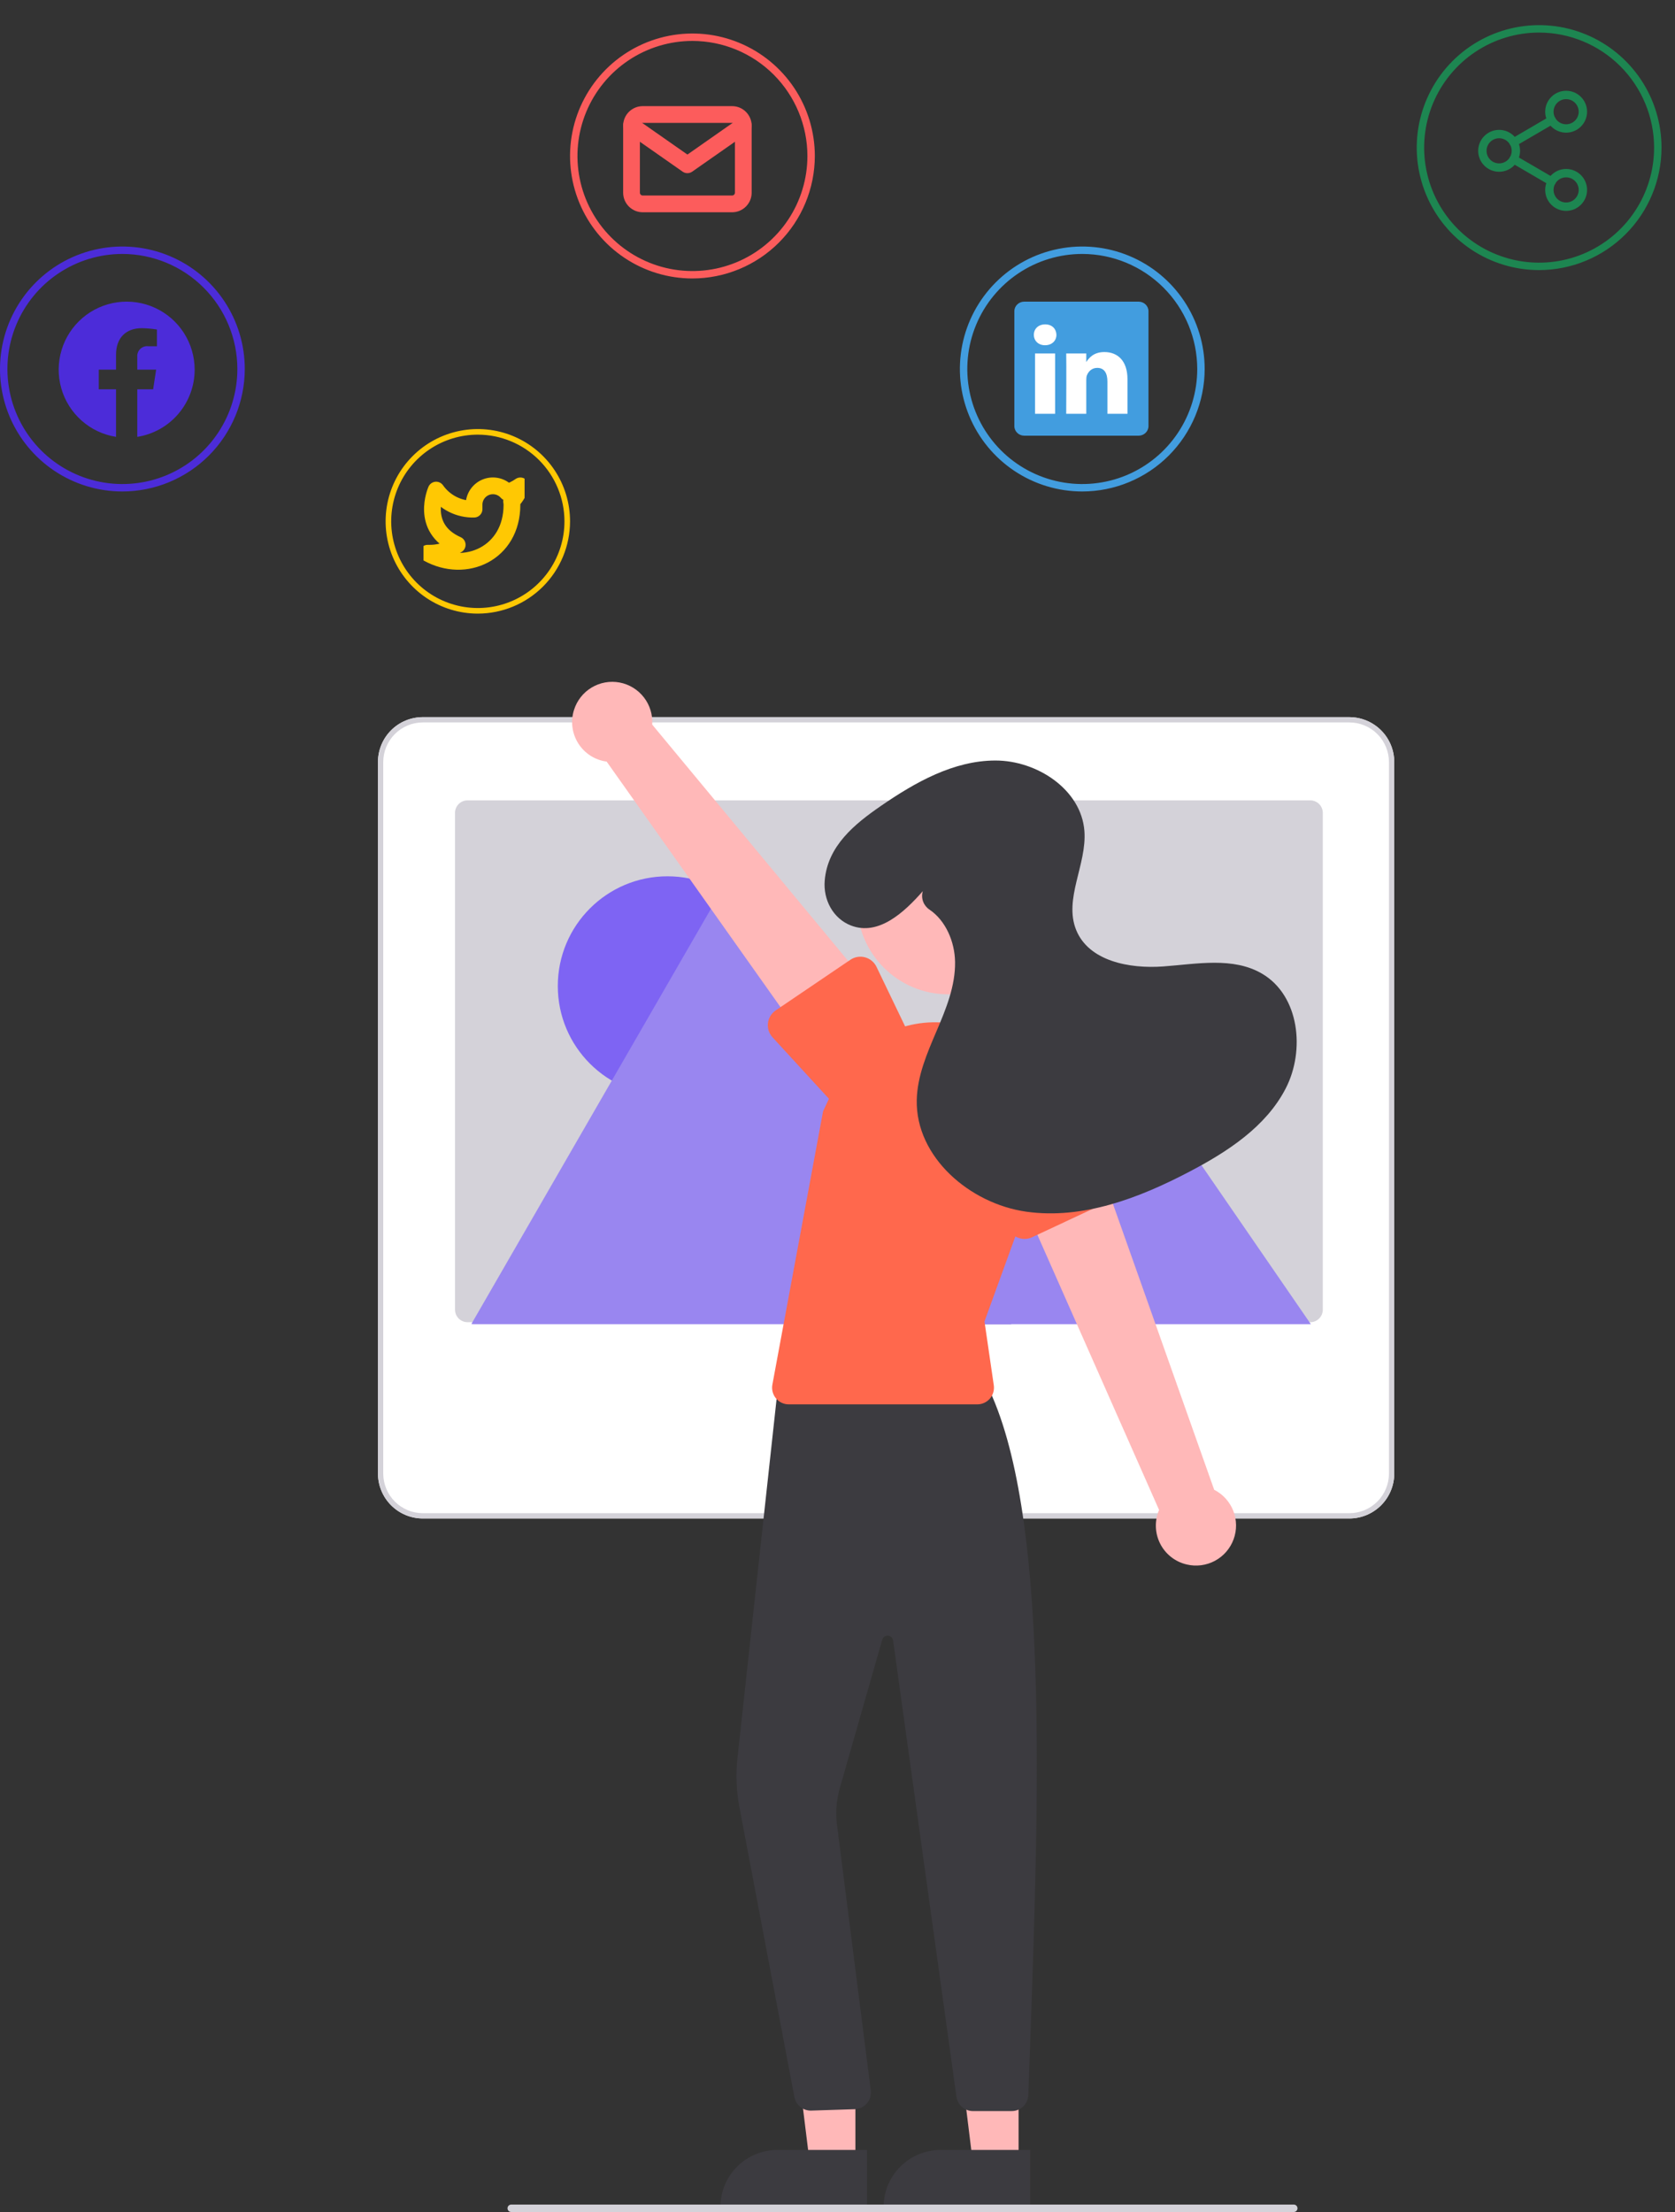 <svg width="200" height="264" viewBox="0 0 200 264" fill="none" xmlns="http://www.w3.org/2000/svg">
<rect x="0" y="0" width="200" height="264" fill="#333333" stroke="none"/>
<path d="M166.162 89.138C165.787 88.1 165.102 87.203 164.199 86.568C163.297 85.933 162.221 85.591 161.117 85.59H50.489C49.785 85.59 49.089 85.728 48.438 85.997C47.788 86.266 47.197 86.661 46.7 87.158C46.202 87.656 45.807 88.246 45.538 88.896C45.268 89.547 45.129 90.243 45.129 90.947V175.868C45.131 177.289 45.696 178.652 46.701 179.657C47.706 180.662 49.068 181.227 50.489 181.229H161.117C162.538 181.227 163.9 180.662 164.905 179.657C165.91 178.652 166.475 177.289 166.477 175.868V90.951C166.478 90.333 166.372 89.719 166.162 89.138Z" fill="white"/>
<path d="M166.162 89.138C165.787 88.1 165.102 87.203 164.199 86.568C163.297 85.933 162.221 85.591 161.117 85.59H50.489C49.785 85.59 49.089 85.728 48.438 85.997C47.788 86.266 47.197 86.661 46.7 87.158C46.202 87.656 45.807 88.246 45.538 88.896C45.268 89.547 45.129 90.243 45.129 90.947V175.868C45.131 177.289 45.696 178.652 46.701 179.657C47.706 180.662 49.068 181.227 50.489 181.229H161.117C162.538 181.227 163.9 180.662 164.905 179.657C165.91 178.652 166.475 177.289 166.477 175.868V90.951C166.478 90.333 166.372 89.719 166.162 89.138ZM165.847 175.868C165.845 177.122 165.346 178.324 164.46 179.211C163.573 180.098 162.371 180.597 161.117 180.598H50.489C49.235 180.597 48.033 180.098 47.147 179.211C46.26 178.324 45.761 177.122 45.76 175.868V90.951C45.761 89.697 46.26 88.495 47.147 87.608C48.033 86.721 49.235 86.222 50.489 86.221H161.117C162.371 86.222 163.573 86.721 164.46 87.608C165.346 88.495 165.845 89.697 165.847 90.951V175.868Z" fill="#D4D2D9"/>
<path d="M157.945 97.016V156.311C157.945 156.706 157.788 157.086 157.509 157.366C157.229 157.646 156.849 157.803 156.454 157.803H55.822C55.751 157.804 55.679 157.798 55.609 157.787C55.254 157.736 54.929 157.558 54.694 157.287C54.459 157.016 54.33 156.669 54.33 156.311V97.016C54.33 96.82 54.368 96.626 54.444 96.445C54.518 96.264 54.628 96.1 54.767 95.961C54.905 95.822 55.07 95.712 55.251 95.637C55.432 95.562 55.626 95.523 55.822 95.523H156.453C156.649 95.523 156.843 95.562 157.024 95.637C157.205 95.712 157.369 95.822 157.508 95.96C157.646 96.099 157.756 96.263 157.831 96.444C157.906 96.625 157.945 96.819 157.945 97.015V97.016Z" fill="#D4D2D9"/>
<path d="M79.696 130.778C86.927 130.778 92.789 124.915 92.789 117.682C92.789 110.449 86.927 104.585 79.696 104.585C72.465 104.585 66.603 110.449 66.603 117.682C66.603 124.915 72.465 130.778 79.696 130.778Z" fill="#7E64F3"/>
<path d="M120.755 158.041H56.523C56.443 158.042 56.362 158.036 56.283 158.022L86.662 105.389C86.847 105.061 87.116 104.788 87.442 104.598C87.767 104.409 88.137 104.309 88.513 104.309C88.89 104.309 89.26 104.409 89.585 104.598C89.91 104.788 90.179 105.061 90.365 105.389L110.752 140.71L111.729 142.4L120.755 158.041Z" fill="#9986F0"/>
<path opacity="0.2" d="M120.756 158.041H98.825L109.591 142.4L110.366 141.273L110.753 140.71L111.73 142.4L120.756 158.041Z" fill="#2C2937"/>
<path d="M156.519 158.041H100.964L111.729 142.4L112.504 141.273L126.533 120.889C127.452 119.553 129.665 119.47 130.746 120.637C130.819 120.717 130.886 120.801 130.948 120.889L156.519 158.041Z" fill="#9986F0"/>
<path d="M102.138 258.367L96.709 258.366L94.126 237.42L102.139 237.42L102.138 258.367Z" fill="#FFB8B8"/>
<path d="M103.522 263.63L86.017 263.63V263.408C86.017 262.513 86.193 261.627 86.535 260.8C86.878 259.973 87.38 259.222 88.012 258.589C88.645 257.956 89.396 257.454 90.223 257.112C91.049 256.769 91.936 256.593 92.83 256.593H92.831L103.523 256.593L103.522 263.63Z" fill="#3C3B40"/>
<path d="M121.622 258.367L116.193 258.366L113.61 237.42L121.623 237.42L121.622 258.367Z" fill="#FFB8B8"/>
<path d="M123.007 263.63L105.501 263.63V263.408C105.501 262.513 105.677 261.627 106.02 260.8C106.362 259.973 106.864 259.222 107.497 258.589C108.129 257.956 108.881 257.454 109.707 257.112C110.534 256.769 111.42 256.593 112.315 256.593H112.315L123.007 256.593L123.007 263.63Z" fill="#3C3B40"/>
<path d="M114.201 250.239L106.638 195.787C106.617 195.637 106.545 195.497 106.434 195.393C106.323 195.289 106.179 195.227 106.027 195.216C105.875 195.205 105.724 195.247 105.599 195.335C105.475 195.422 105.384 195.55 105.342 195.696L100.275 213.412C99.892 214.747 99.767 216.142 99.906 217.524L103.979 249.541C104.006 249.811 103.978 250.084 103.895 250.343C103.813 250.602 103.678 250.842 103.5 251.047C103.321 251.252 103.103 251.418 102.858 251.536C102.613 251.653 102.346 251.719 102.074 251.73L96.889 251.898C96.412 251.917 95.943 251.764 95.57 251.467C95.196 251.169 94.942 250.747 94.853 250.278L88.285 215.662C87.921 213.74 87.843 211.775 88.055 209.831L93.023 164.246L117.769 165.142L117.828 165.26C125.302 180.276 124.095 213.686 122.928 245.995L122.783 250.035C122.766 250.551 122.549 251.041 122.177 251.4C121.805 251.758 121.309 251.958 120.792 251.956L116.175 251.958H116.174C115.694 251.956 115.23 251.781 114.868 251.466C114.505 251.15 114.268 250.715 114.201 250.239Z" fill="#3C3B40"/>
<path d="M113.215 118.671C119.222 118.671 124.092 113.8 124.092 107.791C124.092 101.783 119.222 96.912 113.215 96.912C107.208 96.912 102.339 101.783 102.339 107.791C102.339 113.8 107.208 118.671 113.215 118.671Z" fill="#FFB8B8"/>
<path d="M92.651 166.892C92.464 166.667 92.329 166.404 92.255 166.121C92.181 165.838 92.171 165.542 92.224 165.254L98.276 132.635L99.71 129.583C100.905 127.036 102.883 124.94 105.355 123.599C107.827 122.259 110.663 121.746 113.447 122.134C115.402 122.401 117.272 123.102 118.92 124.187C120.568 125.271 121.953 126.71 122.973 128.399C123.992 130.089 124.621 131.985 124.812 133.949C125.004 135.912 124.753 137.894 124.079 139.749L117.55 157.712L118.662 165.329C118.703 165.612 118.683 165.901 118.603 166.176C118.523 166.45 118.385 166.705 118.198 166.921C118.011 167.138 117.779 167.311 117.519 167.43C117.259 167.549 116.976 167.611 116.69 167.611H94.184C93.891 167.611 93.602 167.547 93.337 167.423C93.072 167.298 92.838 167.117 92.651 166.892Z" fill="#FF684D"/>
<path d="M141.694 186.718C141.016 186.561 140.381 186.257 139.834 185.827C139.287 185.398 138.84 184.854 138.526 184.234C138.212 183.613 138.037 182.931 138.015 182.236C137.993 181.54 138.123 180.849 138.397 180.209L120.859 140.577L130.892 138.05L144.976 177.801C146.019 178.333 146.832 179.229 147.259 180.319C147.686 181.41 147.699 182.619 147.294 183.718C146.89 184.817 146.096 185.73 145.064 186.283C144.032 186.835 142.832 186.99 141.694 186.718V186.718Z" fill="#FFB8B8"/>
<path d="M121.457 147.679C121.178 147.554 120.928 147.37 120.726 147.139C120.524 146.909 120.374 146.638 120.286 146.344L117.22 136.084C116.556 134.663 116.482 133.037 117.014 131.562C117.546 130.087 118.641 128.884 120.059 128.215C121.477 127.546 123.102 127.466 124.578 127.994C126.055 128.521 127.262 129.612 127.936 131.028L133.865 139.986C134.035 140.242 134.147 140.531 134.194 140.834C134.242 141.136 134.223 141.446 134.14 141.741C134.057 142.036 133.912 142.31 133.713 142.544C133.515 142.778 133.269 142.966 132.991 143.096L123.234 147.665C122.956 147.795 122.654 147.863 122.347 147.866C122.041 147.868 121.737 147.805 121.457 147.679Z" fill="#FF684D"/>
<path d="M68.537 84.733C68.325 85.395 68.261 86.097 68.349 86.787C68.438 87.477 68.676 88.139 69.048 88.727C69.42 89.314 69.916 89.814 70.502 90.189C71.087 90.564 71.748 90.806 72.437 90.898L97.488 126.261L104.796 118.937L77.874 86.479C77.952 85.311 77.599 84.154 76.881 83.228C76.164 82.303 75.132 81.673 73.981 81.457C72.83 81.242 71.64 81.457 70.636 82.06C69.633 82.664 68.886 83.615 68.537 84.733Z" fill="#FFB8B8"/>
<path d="M92.618 120.592L101.537 114.549C101.791 114.377 102.079 114.262 102.381 114.211C102.683 114.16 102.993 114.175 103.289 114.255C103.585 114.335 103.86 114.478 104.096 114.674C104.332 114.87 104.523 115.114 104.656 115.39L109.311 125.072C110.183 126.376 110.503 127.973 110.2 129.512C109.897 131.051 108.996 132.407 107.695 133.283C106.394 134.159 104.799 134.483 103.259 134.185C101.72 133.886 100.361 132.989 99.482 131.69L92.242 123.801C92.035 123.575 91.879 123.307 91.784 123.015C91.69 122.724 91.659 122.415 91.695 122.111C91.731 121.806 91.832 121.513 91.991 121.251C92.15 120.989 92.364 120.764 92.618 120.592V120.592Z" fill="#FF684D"/>
<path d="M61.041 264H154.481C154.598 264 154.711 263.953 154.794 263.87C154.877 263.787 154.924 263.675 154.924 263.557C154.924 263.44 154.877 263.327 154.794 263.244C154.711 263.161 154.598 263.114 154.481 263.114H61.041C60.924 263.114 60.811 263.161 60.728 263.244C60.645 263.327 60.599 263.44 60.599 263.557C60.599 263.675 60.645 263.787 60.728 263.87C60.811 263.953 60.924 264 61.041 264Z" fill="#D4D2D9"/>
<path d="M129.227 58.657C126.337 58.657 123.511 57.8 121.108 56.193C118.705 54.587 116.832 52.304 115.726 49.633C114.62 46.962 114.33 44.023 114.894 41.188C115.458 38.352 116.85 35.748 118.894 33.703C120.937 31.659 123.541 30.267 126.376 29.703C129.211 29.139 132.149 29.428 134.819 30.535C137.49 31.641 139.772 33.514 141.378 35.918C142.984 38.322 143.841 41.148 143.841 44.039C143.836 47.915 142.295 51.63 139.556 54.371C136.816 57.111 133.101 58.652 129.227 58.657ZM129.227 30.308C126.512 30.308 123.858 31.113 121.6 32.622C119.343 34.131 117.583 36.275 116.544 38.785C115.505 41.294 115.233 44.055 115.763 46.718C116.292 49.382 117.6 51.829 119.52 53.749C121.44 55.669 123.886 56.977 126.549 57.507C129.212 58.037 131.972 57.765 134.481 56.726C136.989 55.686 139.133 53.926 140.641 51.668C142.15 49.41 142.955 46.755 142.955 44.039C142.951 40.399 141.503 36.908 138.93 34.334C136.356 31.76 132.867 30.312 129.227 30.308Z" fill="#429DDF"/>
<path fill-rule="evenodd" clip-rule="evenodd" d="M23.242 44.118C23.241 42.566 22.797 41.047 21.96 39.741C21.124 38.434 19.93 37.395 18.521 36.745C17.113 36.096 15.547 35.864 14.011 36.077C12.474 36.29 11.031 36.938 9.851 37.946C8.672 38.954 7.806 40.279 7.356 41.764C6.906 43.249 6.891 44.832 7.312 46.325C7.733 47.818 8.574 49.16 9.733 50.19C10.893 51.22 12.324 51.897 13.856 52.139V46.466H11.794V44.118H13.856V42.329C13.856 40.294 15.068 39.169 16.922 39.169C17.531 39.178 18.138 39.231 18.739 39.328V41.327H17.715C17.541 41.303 17.363 41.32 17.196 41.375C17.029 41.429 16.876 41.521 16.749 41.643C16.622 41.765 16.524 41.914 16.462 42.078C16.401 42.243 16.377 42.42 16.392 42.595V44.118H18.643L18.284 46.466H16.392V52.14C18.302 51.838 20.041 50.863 21.296 49.393C22.552 47.922 23.242 46.052 23.242 44.118V44.118Z" fill="#4C2CD9"/>
<path d="M14.614 58.657C11.723 58.657 8.898 57.8 6.495 56.193C4.092 54.587 2.219 52.304 1.112 49.633C0.006 46.962 -0.283 44.023 0.281 41.188C0.845 38.352 2.236 35.748 4.28 33.703C6.324 31.659 8.928 30.267 11.763 29.703C14.598 29.139 17.536 29.428 20.206 30.535C22.877 31.641 25.159 33.514 26.765 35.918C28.37 38.322 29.227 41.148 29.227 44.039C29.223 47.915 27.682 51.63 24.942 54.371C22.203 57.111 18.488 58.652 14.614 58.657ZM14.614 30.308C11.899 30.308 9.244 31.113 6.987 32.622C4.729 34.131 2.97 36.275 1.931 38.785C0.892 41.294 0.62 44.054 1.149 46.718C1.679 49.382 2.987 51.829 4.907 53.749C6.826 55.669 9.273 56.977 11.935 57.507C14.598 58.037 17.359 57.765 19.867 56.726C22.376 55.686 24.52 53.926 26.028 51.668C27.537 49.41 28.342 46.755 28.342 44.039C28.338 40.399 26.89 36.908 24.316 34.334C21.743 31.76 18.253 30.312 14.614 30.308Z" fill="#4C2CD9"/>
<path d="M110.185 106.359C107.953 108.908 104.886 111.726 101.614 110.461C99.465 109.631 98.278 107.377 98.474 105.082C98.827 100.954 102.038 98.353 105.19 96.182C109.287 93.36 113.873 90.774 118.847 90.767C123.822 90.759 129.108 94.222 129.482 99.184C129.782 103.174 126.998 107.273 128.494 110.984C129.999 114.719 134.869 115.639 138.884 115.345C142.899 115.052 147.251 114.172 150.717 116.222C155.138 118.837 155.871 125.35 153.512 129.914C151.154 134.477 146.589 137.443 142.041 139.829C136.014 142.991 129.281 145.568 122.543 144.614C115.805 143.661 109.327 138.102 109.463 131.297C109.521 128.423 110.695 125.704 111.826 123.061C112.958 120.418 114.084 117.669 114.037 114.794C113.998 112.398 112.927 109.88 110.996 108.571C110.648 108.344 110.381 108.013 110.232 107.625C110.084 107.237 110.062 106.812 110.171 106.411L110.185 106.359Z" fill="#3C3B40"/>
<path d="M121.116 37.146C121.116 36.514 121.646 36 122.3 36H135.948C136.602 36 137.132 36.514 137.132 37.146V50.854C137.132 51.487 136.602 52 135.948 52H122.3C121.646 52 121.116 51.487 121.116 50.854V37.146V37.146Z" fill="#429DDF"/>
<path d="M125.982 49.389V42.186H123.586V49.389H125.982H125.982ZM124.784 41.203C125.62 41.203 126.14 40.65 126.14 39.959C126.124 39.252 125.62 38.714 124.8 38.714C123.98 38.714 123.444 39.252 123.444 39.959C123.444 40.65 123.964 41.203 124.769 41.203H124.784L124.784 41.203ZM127.309 49.389H129.705V45.367C129.705 45.152 129.721 44.937 129.784 44.783C129.957 44.353 130.351 43.907 131.014 43.907C131.881 43.907 132.228 44.568 132.228 45.536V49.389H134.624V45.259C134.624 43.047 133.442 42.017 131.865 42.017C130.572 42.017 130.005 42.739 129.689 43.231H129.705V42.187H127.309C127.34 42.862 127.309 49.39 127.309 49.39L127.309 49.389Z" fill="white"/>
<path d="M82.679 33.235C79.789 33.235 76.963 32.378 74.56 30.771C72.157 29.165 70.284 26.882 69.178 24.211C68.072 21.54 67.782 18.601 68.346 15.766C68.91 12.93 70.302 10.326 72.346 8.281C74.389 6.237 76.993 4.845 79.828 4.281C82.663 3.717 85.601 4.006 88.272 5.113C90.942 6.219 93.224 8.093 94.83 10.496C96.436 12.9 97.293 15.726 97.293 18.617C97.288 22.493 95.748 26.208 93.008 28.949C90.268 31.689 86.554 33.23 82.679 33.235ZM82.679 4.886C79.964 4.886 77.31 5.691 75.052 7.2C72.795 8.709 71.035 10.854 69.996 13.363C68.957 15.872 68.685 18.633 69.215 21.296C69.745 23.96 71.052 26.407 72.972 28.327C74.892 30.247 77.338 31.555 80.001 32.085C82.664 32.615 85.424 32.343 87.933 31.304C90.441 30.264 92.585 28.504 94.094 26.246C95.602 23.988 96.407 21.333 96.407 18.617C96.403 14.977 94.955 11.487 92.382 8.912C89.808 6.338 86.319 4.89 82.679 4.886Z" fill="#FC5C5C"/>
<g clip-path="url(#clip0_2431_18586)">
<path d="M76.741 13.667H87.418C88.152 13.667 88.752 14.267 88.752 15V23C88.752 23.734 88.152 24.334 87.418 24.334H76.741C76.007 24.334 75.406 23.734 75.406 23V15C75.406 14.267 76.007 13.667 76.741 13.667Z" stroke="#FC5C5C" stroke-width="2" stroke-linecap="round" stroke-linejoin="round"/>
<path d="M88.752 15L82.079 19.667L75.406 15" stroke="#FC5C5C" stroke-width="2" stroke-linecap="round" stroke-linejoin="round"/>
</g>
<path d="M57.054 73.235C54.877 73.235 52.748 72.589 50.937 71.379C49.127 70.168 47.715 68.448 46.882 66.436C46.049 64.424 45.831 62.209 46.255 60.073C46.68 57.936 47.729 55.974 49.269 54.434C50.809 52.894 52.771 51.845 54.907 51.42C57.042 50.995 59.256 51.213 61.268 52.046C63.28 52.88 65 54.291 66.209 56.103C67.419 57.914 68.065 60.043 68.065 62.221C68.062 65.141 66.901 67.941 64.837 70.005C62.772 72.07 59.974 73.231 57.054 73.235ZM57.054 51.876C55.009 51.876 53.009 52.482 51.308 53.619C49.607 54.756 48.281 56.372 47.499 58.262C46.716 60.153 46.511 62.233 46.91 64.24C47.309 66.247 48.294 68.09 49.741 69.537C51.187 70.984 53.03 71.969 55.037 72.368C57.043 72.768 59.123 72.563 61.013 71.78C62.903 70.997 64.518 69.671 65.655 67.969C66.791 66.268 67.398 64.268 67.398 62.221C67.395 59.478 66.304 56.849 64.365 54.909C62.426 52.97 59.797 51.879 57.054 51.876Z" fill="#FFC803"/>
<g clip-path="url(#clip1_2431_18586)">
<path d="M62.133 57.989C61.652 58.329 61.119 58.588 60.555 58.758C60.252 58.41 59.849 58.164 59.402 58.052C58.954 57.94 58.483 57.968 58.052 58.132C57.621 58.297 57.251 58.589 56.991 58.971C56.732 59.352 56.597 59.804 56.603 60.265V60.767C55.719 60.79 54.844 60.594 54.054 60.197C53.265 59.8 52.586 59.214 52.078 58.492C52.078 58.492 50.067 63.012 54.592 65.022C53.556 65.724 52.323 66.076 51.072 66.026C55.597 68.538 61.128 66.026 61.128 60.25C61.127 60.11 61.114 59.97 61.087 59.833C61.601 59.327 61.963 58.689 62.133 57.989V57.989Z" stroke="#FFC803" stroke-width="2" stroke-linecap="round" stroke-linejoin="round"/>
</g>
<path d="M183.776 32.235C180.886 32.235 178.06 31.378 175.657 29.771C173.254 28.165 171.381 25.882 170.275 23.211C169.168 20.54 168.879 17.601 169.443 14.766C170.007 11.93 171.399 9.326 173.442 7.281C175.486 5.237 178.09 3.845 180.925 3.281C183.76 2.717 186.698 3.006 189.368 4.113C192.039 5.219 194.321 7.093 195.927 9.496C197.532 11.9 198.39 14.726 198.39 17.617C198.385 21.493 196.844 25.208 194.104 27.949C191.365 30.689 187.65 32.23 183.776 32.235ZM183.776 3.886C181.061 3.886 178.407 4.691 176.149 6.2C173.891 7.709 172.132 9.854 171.093 12.363C170.054 14.872 169.782 17.633 170.312 20.296C170.841 22.96 172.149 25.407 174.069 27.327C175.989 29.247 178.435 30.555 181.098 31.085C183.761 31.615 186.521 31.343 189.029 30.304C191.538 29.264 193.682 27.504 195.19 25.246C196.699 22.988 197.504 20.333 197.504 17.617C197.5 13.977 196.052 10.487 193.478 7.912C190.905 5.338 187.415 3.89 183.776 3.886Z" fill="#1D8651"/>
<path d="M187 24.667C188.105 24.667 189 23.772 189 22.667C189 21.562 188.105 20.667 187 20.667C185.895 20.667 185 21.562 185 22.667C185 23.772 185.895 24.667 187 24.667Z" stroke="#1D8651" stroke-linecap="round" stroke-linejoin="round"/>
<path d="M179 20C180.105 20 181 19.105 181 18C181 16.895 180.105 16 179 16C177.895 16 177 16.895 177 18C177 19.105 177.895 20 179 20Z" stroke="#1D8651" stroke-linecap="round" stroke-linejoin="round"/>
<path d="M180.727 19.007L185.28 21.66" stroke="#1D8651" stroke-linecap="round" stroke-linejoin="round"/>
<path d="M187 15.333C188.105 15.333 189 14.438 189 13.333C189 12.228 188.105 11.333 187 11.333C185.895 11.333 185 12.228 185 13.333C185 14.438 185.895 15.333 187 15.333Z" stroke="#1D8651" stroke-linecap="round" stroke-linejoin="round"/>
<path d="M185.273 14.34L180.727 16.993" stroke="#1D8651" stroke-linecap="round" stroke-linejoin="round"/>
<defs>
<clipPath id="clip0_2431_18586">
<rect width="16.015" height="16" fill="white" transform="translate(74.071 11)"/>
</clipPath>
<clipPath id="clip1_2431_18586">
<rect width="12.067" height="12.055" fill="white" transform="translate(50.569 56.482)"/>
</clipPath>
</defs>
</svg>
